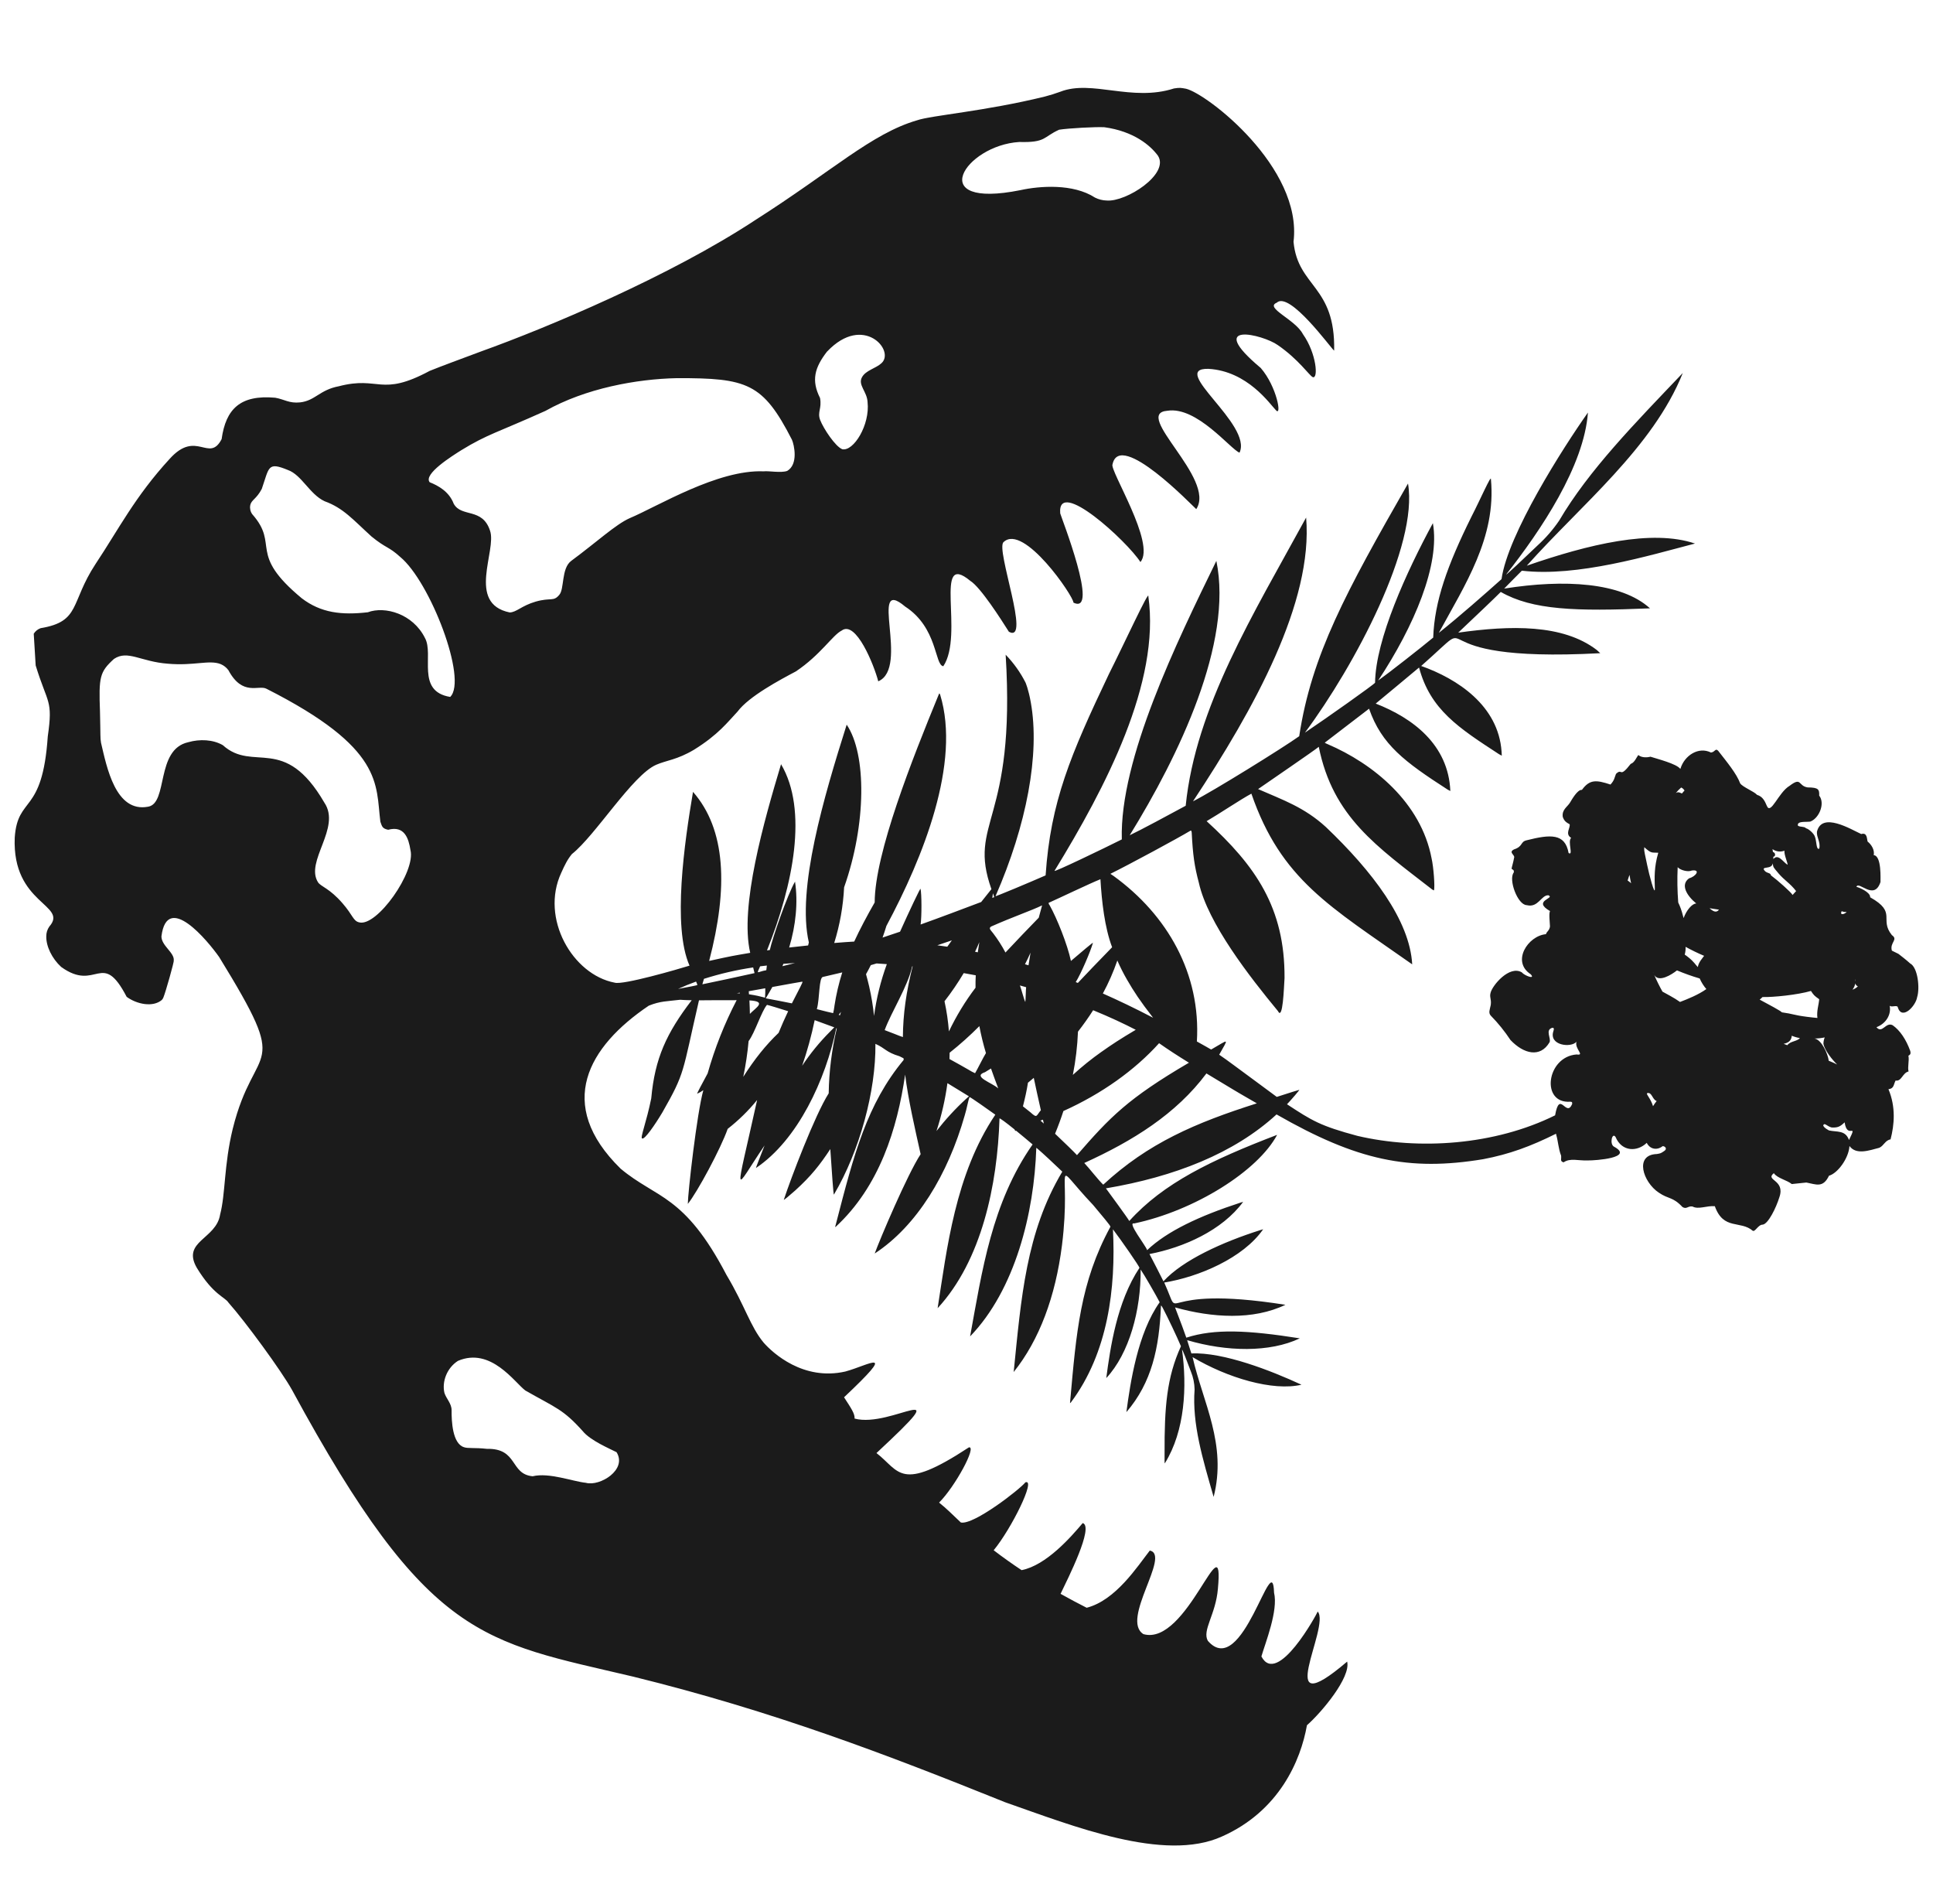 <svg width="66" height="65" viewBox="0 0 66 65" fill="none" xmlns="http://www.w3.org/2000/svg">
<path d="M41.716 62.695C43.677 61.828 44.412 60.097 44.624 58.895C45.125 58.454 46.127 57.261 45.997 56.722C43.386 58.948 45.443 55.535 44.992 55.013C44.974 55.075 43.614 57.59 43.069 56.546C43.205 56.077 43.649 54.98 43.501 54.369C43.451 52.746 42.431 57.377 41.241 56.014C41.036 55.652 41.512 55.12 41.584 54.232C41.807 51.815 40.538 56.211 39.041 55.784C38.25 55.292 39.987 53.081 39.259 52.931C38.832 53.478 38.096 54.629 37.103 54.884C36.817 54.739 36.519 54.581 36.212 54.409C36.456 53.897 37.363 52.112 36.968 51.993C36.575 52.459 35.726 53.436 34.881 53.6C34.562 53.388 34.242 53.162 33.928 52.921C34.53 52.193 35.388 50.462 35.01 50.603C34.835 50.831 33.242 52.071 32.807 51.973C32.524 51.708 32.329 51.504 32.064 51.294C32.611 50.749 33.362 49.362 33.083 49.408C30.717 50.963 30.723 50.217 29.926 49.603C32.793 46.934 30.45 48.768 29.179 48.426C29.191 48.26 29.061 48.073 28.819 47.699C30.677 45.946 29.69 46.594 28.862 46.82C27.423 47.145 26.384 46.185 26.076 45.836C25.616 45.284 25.44 44.584 24.804 43.521C23.362 40.762 22.424 40.928 21.189 39.894C18.94 37.69 20.086 35.724 22.151 34.331C22.55 34.17 22.775 34.184 23.221 34.129C23.343 34.137 23.442 34.143 23.617 34.145C22.758 35.268 22.36 36.124 22.236 37.495C22.075 38.3 21.846 38.858 21.926 38.864C22.01 38.909 22.355 38.41 22.616 37.974C23.403 36.592 23.283 36.669 23.866 34.148C24.193 34.148 24.595 34.139 25.152 34.143C24.738 34.94 24.406 35.778 24.161 36.644C23.963 37.005 23.79 37.338 23.803 37.336C23.877 37.303 23.948 37.263 24.015 37.215C23.796 37.987 23.486 40.724 23.485 41.098C23.815 40.687 24.609 39.21 24.846 38.536C25.216 38.247 25.554 37.917 25.851 37.551C25.074 41.071 25.029 40.683 26.105 39.102C25.945 39.509 25.805 39.871 25.81 39.873C27.241 38.915 28.193 36.852 28.553 35.102C28.56 35.103 28.566 35.105 28.571 35.108C28.399 35.833 28.306 36.576 28.295 37.323C27.825 38.06 26.995 40.245 26.764 40.952C26.738 40.996 26.956 40.814 27.154 40.637C27.694 40.147 27.995 39.765 28.35 39.226C28.4 39.946 28.456 40.856 28.476 40.775C29.355 39.283 29.909 37.238 29.89 35.634C30.235 35.786 30.242 35.916 30.712 36.057L30.851 36.127L30.855 36.182C29.601 37.692 29.159 39.393 28.549 41.755C28.528 41.854 28.499 41.895 28.532 41.882C30.026 40.503 30.637 38.533 30.905 36.683C31.004 37.512 31.247 38.562 31.434 39.4C30.982 40.085 30.03 42.335 29.866 42.791C31.309 41.846 32.364 40.093 32.939 38.078C33.012 37.847 33.058 37.547 33.105 37.451C33.132 37.446 33.774 37.902 33.984 38.052C32.61 40.092 32.332 42.642 32.014 44.658C33.52 43.028 34.056 40.447 34.127 38.18C34.139 38.166 34.348 38.319 34.638 38.554C34.657 38.594 34.67 38.615 34.674 38.613C34.679 38.606 34.682 38.599 34.684 38.591C34.819 38.699 35.117 38.95 35.257 39.068C33.859 41.065 33.53 43.397 33.123 45.621C34.659 44.03 35.313 41.407 35.383 39.182L35.433 39.221C35.568 39.334 36.058 39.789 36.271 39.997C35.032 42.064 34.865 44.326 34.611 46.837C35.488 45.741 36.038 44.263 36.26 42.51C36.607 39.731 35.826 39.557 37.325 41.137C37.6 41.472 37.937 41.855 37.913 41.88C36.883 43.773 36.749 45.494 36.542 47.807C36.542 47.883 36.514 47.928 36.565 47.873C37.834 46.182 38.103 43.966 38 41.965C38.282 42.335 38.915 43.246 38.905 43.281C38.132 44.446 37.91 46.009 37.772 47.044C38.558 46.201 38.958 44.723 38.946 43.338C39.073 43.522 39.471 44.213 39.596 44.455C38.846 45.505 38.593 47.199 38.459 48.206C39.328 47.196 39.581 46.006 39.639 44.584C39.639 44.558 39.651 44.557 39.704 44.654C39.879 44.987 40.187 45.636 40.322 45.957C39.837 47.018 39.757 48.034 39.763 49.613C39.766 49.829 39.755 49.988 39.775 49.947C40.464 48.84 40.531 47.322 40.359 46.078C40.359 46.077 40.359 46.076 40.359 46.075C40.359 46.075 40.359 46.074 40.359 46.073C40.374 46.063 40.523 46.45 40.661 46.818C40.741 47.013 40.784 47.222 40.788 47.433C40.7 48.604 41.063 49.802 41.438 51.1C41.898 49.306 41.075 47.883 40.719 46.328C41.899 47.033 43.461 47.5 44.437 47.27C43.388 46.784 41.779 46.157 40.678 46.201C40.651 46.112 40.544 45.794 40.534 45.749C41.884 46.147 43.355 46.175 44.38 45.687C42.607 45.407 41.467 45.353 40.505 45.664C40.435 45.455 40.322 45.158 40.121 44.631C41.388 44.987 42.787 45.072 43.889 44.542C39.24 43.808 40.432 45.293 39.751 43.782C40.924 43.592 42.448 42.948 43.129 41.963L43.042 41.989C41.748 42.397 40.381 43.018 39.725 43.74C39.638 43.557 39.344 42.996 39.248 42.809C40.413 42.586 41.731 42.002 42.446 41.027L42.358 41.053C40.943 41.513 39.842 42.034 39.168 42.676C39.122 42.522 38.469 41.704 38.726 41.765C40.785 41.331 42.947 39.977 43.606 38.74C41.36 39.6 39.721 40.391 38.558 41.681C38.504 41.579 37.874 40.723 37.76 40.567C40.093 40.173 42.133 39.378 43.586 38.043C46.343 39.623 48.112 39.987 50.638 39.572C51.541 39.401 52.268 39.13 53.129 38.702C53.129 38.713 53.133 38.724 53.135 38.736C53.204 38.974 53.208 39.208 53.302 39.45C53.318 39.572 53.256 39.641 53.387 39.679C53.617 39.521 53.89 39.629 54.218 39.614C54.464 39.618 55.815 39.525 55.107 39.143C54.949 39.058 55.044 38.639 55.16 38.811C55.378 39.331 55.912 39.32 56.226 39.013C56.336 39.234 56.578 39.278 56.769 39.126C56.843 39.122 56.946 39.214 56.82 39.294C56.707 39.369 56.711 39.371 56.571 39.395C55.795 39.419 56.096 40.352 56.636 40.712C56.979 40.947 57.107 40.844 57.447 41.205C57.592 41.291 57.629 41.161 57.788 41.186C57.988 41.297 58.274 41.153 58.551 41.176C58.847 42.007 59.425 41.651 59.846 42.015C59.933 42.059 60.027 41.804 60.189 41.805C60.375 41.776 60.642 41.235 60.755 40.869C60.965 40.263 60.252 40.303 60.566 40.048C60.674 40.219 61.027 40.29 61.178 40.42C61.32 40.405 61.491 40.387 61.676 40.368C62.011 40.431 62.244 40.563 62.449 40.135C62.735 40.06 63.122 39.55 63.148 39.121C63.377 39.435 63.818 39.273 64.166 39.182C64.325 39.11 64.365 38.926 64.551 38.895C64.682 38.392 64.733 37.787 64.479 37.182C64.675 37.161 64.65 37.021 64.723 36.886C64.929 36.925 64.954 36.628 65.166 36.576C65.125 36.432 65.195 36.208 65.161 36.039C65.205 36.008 65.255 35.995 65.222 35.873C65.079 35.48 64.873 35.175 64.625 35C64.386 34.871 64.273 35.302 64.069 35.066C64.406 34.937 64.581 34.626 64.52 34.33C64.578 34.405 64.796 34.282 64.802 34.401C64.951 34.833 65.412 34.337 65.458 34.041C65.557 33.734 65.483 33.025 65.219 32.888C65.087 32.768 64.921 32.64 64.82 32.562C64.803 32.554 64.697 32.501 64.596 32.452C64.514 32.175 64.825 32.079 64.596 31.922C64.153 31.373 64.786 31.155 63.857 30.632L63.854 30.616C63.85 30.454 63.483 30.296 63.385 30.274C63.462 30.053 63.99 30.767 64.207 30.11C64.204 30.017 64.251 29.215 63.976 29.192C64.012 29.015 63.898 28.831 63.768 28.729C63.739 28.636 63.757 28.408 63.55 28.472C63.205 28.315 62.203 27.698 62.037 28.394C62.022 28.584 62.161 28.734 62.12 28.964C62.011 29.044 62.029 28.718 61.971 28.571C61.938 28.45 61.753 28.3 61.684 28.282C61.676 28.277 61.668 28.274 61.659 28.27C61.597 28.206 61.479 28.241 61.389 28.188C61.333 27.997 61.771 28.082 61.834 28.037C62.133 27.9 62.314 27.41 62.114 27.16C62.121 26.953 62.099 26.882 61.721 26.88C61.388 26.83 61.521 26.508 61.104 26.825C60.722 27.049 60.459 27.841 60.325 27.506C60.261 27.355 60.19 27.193 59.993 27.134C59.893 27.019 59.504 26.869 59.417 26.743C59.294 26.411 58.97 26.021 58.667 25.632C58.566 25.525 58.565 25.672 58.419 25.689C57.992 25.477 57.518 25.791 57.381 26.229L57.373 26.249C57.249 26.072 56.568 25.902 56.355 25.832C56.275 25.853 56.065 25.883 55.938 25.774C55.883 25.842 55.807 26.039 55.679 26.076C55.277 26.595 55.404 26.199 55.176 26.418C55.121 26.553 55.125 26.633 54.988 26.782C54.5 26.62 54.277 26.602 54.012 26.965C53.865 26.942 53.662 27.306 53.605 27.4C53.51 27.552 53.326 27.638 53.358 27.883C53.407 28.029 53.476 28.073 53.592 28.137C53.63 28.249 53.422 28.468 53.645 28.602C53.514 28.723 53.733 29.23 53.558 29.119C53.437 28.445 52.943 28.477 52.116 28.687C51.906 28.739 52.004 28.895 51.695 28.996C51.485 29.103 51.745 29.18 51.695 29.291C51.674 29.42 51.619 29.595 51.611 29.654C51.628 29.685 51.712 29.686 51.684 29.787C51.499 30.022 51.815 30.891 52.129 30.899C52.523 30.999 52.622 30.55 52.867 30.562C53.114 30.669 52.301 30.745 52.924 31.101C52.88 31.176 52.916 31.48 52.922 31.625C52.906 31.768 52.804 31.805 52.785 31.89C52.168 31.945 51.598 32.825 52.266 33.26C52.434 33.448 52.051 33.307 51.96 33.193C51.535 32.942 50.955 33.638 50.894 33.89C50.85 34.044 50.928 34.102 50.9 34.307C50.867 34.472 50.813 34.572 50.9 34.67C51.151 34.925 51.376 35.205 51.574 35.504C52.031 35.984 52.592 36.113 52.906 35.582C52.973 35.45 52.743 35.155 53.005 35.085C53.065 35.085 53.062 35.13 53.04 35.197C52.872 35.691 53.645 35.78 53.827 35.562C53.755 35.803 54.13 36.041 53.831 35.996C52.801 36.073 52.597 37.686 53.618 37.609C53.662 37.617 53.685 37.606 53.68 37.687C53.472 38.173 53.255 37.184 53.097 38.074C51.031 39.096 48.445 39.267 46.347 38.775C45.077 38.434 44.802 38.26 43.943 37.696C44.053 37.584 44.408 37.175 44.359 37.205C44.355 37.202 44.014 37.31 43.594 37.445C43.359 37.273 43.11 37.085 42.831 36.881C42.307 36.499 41.924 36.204 41.628 36.004C41.967 35.402 41.97 35.477 41.353 35.828C41.238 35.759 41.156 35.716 40.866 35.553C41.006 33.241 39.86 31.238 38.029 29.908L37.913 29.83C38.575 29.502 40.188 28.631 40.628 28.368C40.662 28.349 40.68 28.339 40.689 28.418C40.729 29.19 40.782 29.567 40.934 30.137C41.24 31.516 42.676 33.356 43.633 34.514C43.803 34.859 43.837 33.722 43.859 33.387C43.873 30.985 42.863 29.551 41.199 28.032C41.627 27.783 42.348 27.297 42.727 27.093C43.744 30.034 45.411 30.944 48.218 32.92C48.135 31.415 46.852 29.739 45.272 28.233C44.529 27.553 43.796 27.306 42.956 26.937C43.252 26.73 44.868 25.627 45.028 25.494C45.509 27.888 47.013 28.898 48.892 30.358C48.936 30.384 48.951 30.402 48.961 30.389C48.999 30.289 48.947 29.59 48.88 29.304C48.519 27.395 46.886 26.068 45.328 25.402C45.294 25.39 45.262 25.373 45.232 25.353C45.51 25.136 46.466 24.411 46.745 24.193C47.173 25.42 47.955 26.004 49.428 26.954L49.52 27.003C49.454 25.418 48.234 24.511 46.972 24.018C47.261 23.777 48.164 23.032 48.452 22.787C48.836 24.23 49.814 24.853 51.184 25.747L51.277 25.797L51.269 25.653C51.158 24.087 49.765 23.174 48.525 22.734C50.855 20.675 47.93 22.659 54.639 22.298L54.523 22.191C53.363 21.299 51.568 21.346 49.789 21.597C50.538 20.888 50.966 20.482 51.242 20.207C52.323 20.826 53.796 20.873 56.337 20.767C55.356 19.876 53.413 19.767 51.358 20.093C51.387 20.058 51.854 19.592 51.962 19.482C53.856 19.703 56.289 18.968 57.874 18.555C56.403 18.058 54.247 18.579 52.131 19.311C53.974 17.244 56.434 15.284 57.457 12.733C55.821 14.45 54.251 16.047 53.235 17.773C53.025 18.081 52.779 18.364 52.504 18.615C51.986 19.11 51.435 19.631 51.424 19.613C52.614 18.105 54.086 15.909 54.218 14.083C53.368 15.286 51.483 18.238 51.268 19.77C50.705 20.272 49.85 21.028 49.127 21.604C50.017 19.967 51.093 18.347 50.906 16.361C50.919 16.184 50.54 17.06 50.239 17.642C49.416 19.304 48.979 20.526 48.935 21.765C48.541 22.094 47.385 22.999 47.056 23.231C48.283 21.376 49.176 19.27 48.924 17.859C48.028 19.51 46.968 21.829 46.95 23.306C46.923 23.362 45.261 24.537 44.555 25.011C46.257 22.722 48.432 18.626 48.075 16.506C45.965 20.192 44.78 22.359 44.36 25.132C43.802 25.53 41.425 27.006 40.733 27.355C42.821 24.201 44.841 20.551 44.596 17.668C42.797 20.962 40.824 24.139 40.484 27.506C39.935 27.804 38.933 28.343 38.572 28.513C40.244 25.809 42.107 21.945 41.531 19.147C40.187 21.901 38.224 25.914 38.303 28.655C37.712 28.952 35.936 29.807 36.006 29.726C37.755 26.872 39.623 23.293 39.209 20.356C39.244 20.103 38.371 22.002 37.864 23.007C36.55 25.77 35.871 27.37 35.701 29.883C35.244 30.084 33.934 30.637 33.992 30.59C35.051 28.168 35.514 25.744 35.195 23.976C35.115 23.523 35.015 23.299 35.014 23.298C34.837 22.95 34.608 22.63 34.337 22.35C34.695 28.115 33.026 28.027 33.851 30.353C33.775 30.447 33.647 30.608 33.501 30.792C32.858 31.035 32.082 31.328 31.433 31.56C31.474 31.278 31.47 30.5 31.43 30.34C31.418 30.317 31.035 31.128 30.731 31.805L30.134 32.006C30.182 31.871 30.226 31.739 30.265 31.608C31.52 29.267 32.813 26.042 32.101 23.716C32.063 23.625 32.063 23.703 32.043 23.731C31.154 25.896 29.869 29.126 29.865 30.807C29.621 31.23 29.345 31.75 29.166 32.142C28.962 32.154 28.729 32.17 28.483 32.191C28.675 31.575 28.789 30.936 28.821 30.291C29.582 28.137 29.593 25.747 28.909 24.738C28.129 27.201 27.199 30.348 27.617 32.172L27.592 32.275C27.406 32.294 27.189 32.319 26.945 32.345C27.174 31.587 27.251 30.797 27.145 30.096C26.883 30.547 26.363 32.05 26.285 32.43C26.253 32.435 26.221 32.44 26.188 32.444C27.085 30.204 27.594 27.651 26.668 26.088C26.09 28.013 25.247 30.947 25.615 32.527C25.02 32.63 25.006 32.627 24.213 32.803C24.868 30.299 24.786 28.315 23.662 27.032C23.37 28.756 22.953 31.627 23.543 32.964C23.169 33.081 21.263 33.635 20.987 33.545C19.55 33.272 18.441 31.35 19.163 29.795C19.279 29.537 19.373 29.341 19.527 29.155C20.328 28.523 21.595 26.46 22.405 26.107C22.762 25.952 23.11 25.941 23.694 25.595C24.532 25.076 24.851 24.642 25.184 24.29C25.572 23.768 26.647 23.199 27.174 22.92C28.015 22.358 28.431 21.678 28.736 21.527C29.224 21.16 29.844 22.703 29.987 23.258C31.075 22.794 29.629 19.627 30.905 20.706C32.021 21.431 31.906 22.703 32.208 22.743C32.929 21.668 31.852 18.772 33.129 19.828C33.479 20.045 34.178 21.14 34.448 21.567C35.216 21.98 33.986 18.743 34.265 18.506C34.95 17.85 36.664 20.368 36.651 20.571C37.558 21.018 36.226 17.638 36.2 17.525C36.091 16.276 38.485 18.48 38.938 19.186C39.477 18.559 37.866 16.032 37.987 15.847C38.238 14.673 40.73 17.285 40.845 17.38C41.53 16.34 38.642 14.113 39.859 14.022C40.864 13.862 42.013 15.335 42.322 15.453C42.777 14.49 39.883 12.563 41.255 12.591C42.6 12.664 43.367 13.805 43.563 14.001C43.777 14.245 43.599 13.199 43.047 12.562C41.111 10.939 43.115 11.413 43.63 11.781C44.337 12.267 44.715 12.83 44.821 12.873C45.017 12.953 44.956 12.07 44.485 11.404C44.223 10.902 43.172 10.51 43.591 10.334C44.028 9.924 45.436 11.88 45.553 11.971C45.599 9.736 44.313 9.813 44.166 8.254C44.477 5.714 41.209 3.196 40.495 3.029C40.339 3.002 40.291 2.985 40.086 3.019C38.644 3.485 37.277 2.71 36.204 3.131C36.029 3.195 35.852 3.251 35.672 3.297C33.624 3.8 31.786 3.94 31.312 4.107C29.765 4.556 28.417 5.838 25.805 7.501C22.881 9.43 18.654 11.197 16.452 11.987C15.709 12.265 15.101 12.487 14.671 12.661C12.986 13.564 12.959 12.822 11.568 13.186C10.917 13.307 10.763 13.678 10.248 13.736C9.87 13.775 9.717 13.633 9.396 13.577C8.205 13.472 7.711 13.958 7.567 14.991C7.139 15.813 6.707 14.65 5.796 15.661C4.607 16.954 4.048 18.074 3.261 19.255C2.391 20.58 2.758 21.217 1.387 21.444C1.289 21.479 1.207 21.546 1.152 21.634L1.218 22.716C1.626 24.048 1.813 23.872 1.631 25.14C1.447 27.845 0.605 27.144 0.503 28.592C0.408 30.881 2.346 30.876 1.683 31.631C1.616 31.727 1.58 31.841 1.58 31.958C1.571 32.303 1.775 32.721 2.088 33.008C3.306 33.887 3.473 32.392 4.325 34.029C4.672 34.284 5.223 34.394 5.525 34.136C5.546 34.113 5.563 34.088 5.575 34.06C5.65 33.89 5.953 32.812 5.932 32.792C5.966 32.522 5.512 32.288 5.512 31.965C5.704 30.433 7.094 32.117 7.484 32.672C10 36.765 8.705 35.469 7.946 38.537C7.645 39.77 7.7 40.765 7.516 41.459C7.385 42.305 6.195 42.367 6.72 43.28C7.285 44.207 7.682 44.277 7.799 44.465C8.374 45.11 9.606 46.793 9.972 47.451C14.624 56.024 16.484 56.022 21.627 57.237C26.404 58.414 30.257 59.888 34.315 61.522C36.634 62.332 39.747 63.582 41.716 62.695ZM57.261 27.052C57.247 27.057 57.233 27.063 57.22 27.071C57.271 27.007 57.327 26.948 57.389 26.895L57.401 26.883C57.45 26.904 57.49 26.941 57.516 26.988C57.505 26.998 57.495 27.007 57.486 27.018L57.428 27.087C57.37 27.064 57.323 27.033 57.261 27.052ZM63.049 31.13C63.021 31.186 62.803 31.281 62.879 31.108C62.935 31.114 62.952 31.144 63.049 31.13ZM58.693 31.053C58.605 31.171 58.493 31.116 58.371 31.004C58.454 31.016 58.561 31.033 58.693 31.053ZM60.712 29.8C60.938 30.065 61.119 30.149 61.326 30.419C61.29 30.456 61.251 30.5 61.206 30.551C61.147 30.451 60.689 30.045 60.467 29.882C60.453 29.794 60.363 29.819 60.271 29.745C60.073 29.54 60.502 29.704 60.526 29.472C60.556 29.624 60.531 29.584 60.712 29.798L60.712 29.8ZM60.537 28.998C60.595 29.036 60.66 29.059 60.729 29.066C60.797 29.073 60.866 29.064 60.93 29.04C60.902 29.164 61.066 29.512 61.029 29.518C60.886 29.432 60.712 29.128 60.549 29.327C60.549 29.3 60.549 29.272 60.549 29.244C60.559 29.245 60.569 29.243 60.578 29.238C60.621 29.215 60.629 29.116 60.534 29.081C60.53 29.049 60.526 29.017 60.521 28.986C60.526 28.988 60.532 28.993 60.537 28.996L60.537 28.998ZM55.573 30.059C55.591 30.009 55.605 29.962 55.617 29.922L55.639 29.867C55.652 29.961 55.669 30.056 55.692 30.152C55.656 30.117 55.616 30.085 55.573 30.057L55.573 30.059ZM56.242 29.535C56.171 29.204 56.135 29.038 56.139 28.989C56.141 28.966 56.142 28.944 56.142 28.921C56.388 29.142 56.387 29.097 56.62 29.11C56.474 29.608 56.492 29.955 56.503 30.34C56.506 30.601 56.307 29.86 56.242 29.535ZM57.457 31.241C57.42 31.092 57.368 30.947 57.301 30.808C57.27 30.407 57.264 30.005 57.282 29.603C57.362 29.699 57.628 29.78 57.766 29.717C58.079 29.673 57.901 29.924 57.673 29.982C57.367 30.199 57.589 30.573 57.918 30.843C57.776 30.84 57.577 31.08 57.485 31.341C57.476 31.302 57.466 31.268 57.457 31.241ZM63.352 33.592C63.369 33.628 63.399 33.657 63.435 33.672C63.383 33.723 63.321 33.762 63.251 33.784C63.3 33.721 63.333 33.647 63.346 33.568C63.347 33.577 63.349 33.585 63.352 33.592ZM63.358 33.445C63.36 33.464 63.359 33.484 63.354 33.502C63.355 33.477 63.355 33.451 63.354 33.425C63.356 33.431 63.357 33.438 63.358 33.445ZM57.647 32.679C57.603 32.643 57.56 32.613 57.523 32.587C57.547 32.501 57.557 32.412 57.552 32.322C57.758 32.436 57.969 32.538 58.185 32.629C58.13 32.709 57.993 32.85 57.971 33.013C57.894 32.94 57.851 32.842 57.647 32.679ZM56.436 33.183C56.445 33.196 56.451 33.209 56.455 33.224L56.436 33.183ZM57.025 33.995C56.938 33.947 56.85 33.898 56.763 33.851C56.659 33.666 56.565 33.475 56.482 33.28C56.63 33.55 57.069 33.277 57.258 33.126C57.512 33.232 57.77 33.325 58.034 33.402C58.091 33.533 58.168 33.656 58.261 33.764C57.991 33.958 57.617 34.107 57.362 34.204C57.254 34.128 57.141 34.058 57.025 33.995ZM61.697 34.711C61.21 34.648 61.256 34.615 60.835 34.557C60.835 34.525 60.385 34.287 60.082 34.124C60.117 34.097 60.149 34.068 60.178 34.036C60.544 34.046 61.375 33.962 61.833 33.828C61.923 33.961 61.935 33.986 62.114 34.11C62.101 34.304 62.022 34.508 62.053 34.75C61.954 34.741 61.836 34.729 61.697 34.711ZM60.9 35.633C61.046 35.601 61.165 35.539 61.178 35.357C61.267 35.394 61.36 35.421 61.455 35.437C61.367 35.55 61.131 35.537 61.025 35.68C60.98 35.664 60.938 35.648 60.9 35.633ZM62.44 36.211C62.414 35.982 62.195 35.483 61.95 35.452C61.953 35.452 61.956 35.452 61.959 35.452C62.075 35.451 62.19 35.438 62.303 35.414C62.275 35.483 62.26 35.557 62.259 35.632C62.303 35.862 62.565 36.183 62.727 36.339C62.652 36.299 62.556 36.258 62.44 36.211ZM56.234 37.32C56.405 37.262 56.413 37.538 56.565 37.586C56.519 37.641 56.478 37.7 56.441 37.762C56.361 37.499 56.203 37.362 56.237 37.32L56.234 37.32ZM62.446 38.589C62.411 38.562 62.302 38.523 62.251 38.425C62.284 38.296 62.382 38.455 62.545 38.49C62.757 38.498 62.834 38.455 62.983 38.313C63.07 38.921 63.444 38.279 63.132 38.917C63.008 38.571 62.722 38.652 62.446 38.589ZM34.846 6.49C31.535 7.155 32.945 4.961 34.802 4.847C35.72 4.873 35.612 4.676 36.163 4.428C36.492 4.376 37.413 4.327 37.706 4.343C38.712 4.481 39.282 4.966 39.538 5.318C39.938 5.945 38.446 6.902 37.787 6.845C37.649 6.842 37.513 6.808 37.389 6.746C36.638 6.258 35.493 6.348 34.846 6.49ZM28.246 11.995C29.478 10.701 30.576 11.971 30.096 12.399C29.905 12.576 29.559 12.641 29.432 12.877C29.283 13.142 29.607 13.368 29.622 13.726C29.709 14.504 29.144 15.418 28.758 15.335C28.522 15.243 28.119 14.635 28.003 14.337C27.9 14.063 28.067 13.945 27.999 13.586C27.698 12.988 27.807 12.556 28.244 11.994L28.246 11.995ZM15.748 15.37C16.646 14.819 16.982 14.766 18.624 14.026C19.997 13.253 21.739 12.938 23.111 12.909C25.515 12.903 26.049 13.077 27.04 15.011C27.116 15.184 27.265 15.85 26.878 16.076C26.662 16.152 26.252 16.069 26.072 16.09C24.499 16.025 22.445 17.293 21.498 17.69C21.017 17.905 20.385 18.496 19.502 19.148C19.159 19.406 19.276 20.11 19.094 20.309C18.894 20.548 18.81 20.389 18.291 20.537C17.801 20.68 17.639 20.901 17.403 20.907C15.92 20.602 16.969 18.792 16.732 18.117C16.47 17.316 15.758 17.675 15.492 17.197C15.334 16.779 14.959 16.576 14.671 16.462C14.445 16.184 15.445 15.561 15.748 15.37ZM14.508 21.776C14.097 20.952 13.144 20.683 12.559 20.901C11.665 21.003 10.962 20.925 10.304 20.424C8.438 18.878 9.555 18.622 8.615 17.556C8.583 17.513 8.56 17.464 8.548 17.412C8.536 17.359 8.534 17.305 8.544 17.252C8.581 17.058 8.749 17.049 8.938 16.69C9.196 15.945 9.133 15.758 9.829 16.044C10.301 16.211 10.572 16.874 11.084 17.111C11.724 17.341 12.06 17.747 12.683 18.313C13.195 18.731 13.259 18.644 13.662 19.01C14.686 19.849 15.976 23.207 15.371 23.791C14.189 23.597 14.829 22.345 14.508 21.776ZM12.266 31.487C12.055 31.44 12.056 31.249 11.694 30.834C11.25 30.323 10.971 30.274 10.862 30.124C10.399 29.41 11.657 28.266 11.077 27.403C9.705 25.041 8.654 26.382 7.607 25.437C7.272 25.244 6.821 25.224 6.427 25.337C5.305 25.584 5.747 27.421 5.058 27.538C3.944 27.751 3.644 26.182 3.449 25.355C3.419 25.171 3.435 25.151 3.414 24.295C3.37 23.107 3.403 22.939 3.891 22.494C4.362 22.177 4.804 22.589 5.733 22.657C6.62 22.736 7.144 22.517 7.533 22.67C7.639 22.714 7.731 22.786 7.799 22.879C8.284 23.783 8.833 23.369 9.098 23.512C13.114 25.544 12.826 26.77 12.987 28.051C13.045 28.209 13.048 28.283 13.253 28.326C13.81 28.176 13.952 28.62 14.014 29.017C14.205 29.756 12.869 31.644 12.266 31.487ZM25.59 34.171L25.59 34.151C26.202 34.187 25.808 34.396 25.604 34.611C25.602 34.459 25.596 34.311 25.589 34.171L25.59 34.171ZM29.682 33.696C29.646 33.544 29.6 33.361 29.569 33.256C29.627 33.153 29.682 33.05 29.733 32.947C29.792 32.929 29.858 32.91 29.93 32.889C30.045 32.896 30.162 32.905 30.28 32.913C30.071 33.484 29.924 34.077 29.843 34.68C29.809 34.349 29.755 34.02 29.681 33.696L29.682 33.696ZM28.681 34.658L28.636 34.644L28.714 34.542L28.681 34.658ZM28.491 34.344C28.481 34.425 28.466 34.506 28.447 34.585C28.442 34.589 28.093 34.502 27.89 34.449C27.993 34.088 27.954 33.351 28.105 33.348C28.148 33.338 28.486 33.26 28.758 33.195C28.639 33.571 28.549 33.954 28.49 34.344L28.491 34.344ZM25.378 36.76C25.462 36.357 25.523 35.95 25.56 35.54C25.774 35.259 26 34.52 26.188 34.303C26.251 34.315 26.617 34.427 26.911 34.52C26.794 34.765 26.685 35.011 26.584 35.259C26.147 35.676 25.769 36.147 25.378 36.76ZM28.336 35.222C27.982 35.576 27.665 35.965 27.388 36.383C27.564 35.874 27.707 35.353 27.816 34.825C27.935 34.866 28.357 35.022 28.486 35.07L28.336 35.222ZM30.56 35.301C30.389 35.236 30.231 35.173 30.206 35.165C30.432 34.546 30.996 33.676 31.145 32.99C31.15 32.99 31.156 32.99 31.161 32.99C30.942 33.855 30.833 34.615 30.828 35.402C30.772 35.385 30.672 35.347 30.559 35.301L30.56 35.301ZM33.309 33.717C32.956 34.181 32.652 34.681 32.4 35.209C32.373 34.863 32.323 34.519 32.249 34.18C32.487 33.874 32.706 33.553 32.905 33.219C33.043 33.243 33.18 33.267 33.316 33.294C33.309 33.436 33.306 33.577 33.308 33.717L33.309 33.717ZM34.825 33.641C34.896 33.661 34.966 33.68 35.036 33.7C35.023 33.809 35.021 34.127 35.008 34.205C34.965 34.13 34.881 33.792 34.824 33.641L34.825 33.641ZM33.077 36.521C32.92 36.427 32.631 36.27 32.419 36.152C32.421 36.08 32.423 36.009 32.424 35.937C32.779 35.655 33.118 35.352 33.439 35.029C33.498 35.34 33.573 35.647 33.664 35.949C33.564 36.11 33.385 36.479 33.293 36.636C33.218 36.603 33.146 36.565 33.076 36.521L33.077 36.521ZM33.634 36.6C33.698 36.562 33.765 36.52 33.836 36.475C33.906 36.674 33.992 36.912 34.084 37.156C33.883 36.962 33.176 36.752 33.634 36.6L33.634 36.6ZM32.992 37.506C32.623 37.844 32.283 38.214 31.975 38.61C32.149 38.078 32.274 37.531 32.349 36.976C32.368 36.987 33.048 37.403 33.083 37.425L32.992 37.506ZM35.19 37.976C35.13 37.926 35.028 37.847 34.927 37.767C34.999 37.486 35.059 37.216 35.098 36.961C35.167 36.904 35.235 36.848 35.297 36.795C35.352 37.06 35.445 37.486 35.539 37.9C35.375 38.09 35.421 38.185 35.189 37.976L35.19 37.976ZM35.526 38.253L35.61 38.223L35.64 38.355L35.526 38.253ZM41.434 36.79L41.439 36.793C41.633 36.912 41.891 37.068 42.13 37.209C42.173 37.235 42.225 37.266 42.336 37.331C42.376 37.355 42.427 37.384 42.52 37.438C42.613 37.493 42.753 37.573 42.913 37.665C40.815 38.332 39.203 39.022 37.669 40.441C37.504 40.287 37.207 39.898 37.021 39.701C38.679 38.947 40.157 38.031 41.192 36.644C41.27 36.69 41.35 36.739 41.434 36.79ZM39.579 35.609L39.576 35.612C39.897 35.838 40.194 36.03 40.595 36.278C38.509 37.5 37.9 38.134 36.772 39.433C36.705 39.355 36.31 38.971 36.024 38.702C36.13 38.444 36.225 38.186 36.309 37.927C37.62 37.337 38.745 36.534 39.578 35.609L39.579 35.609ZM37.612 35.904C37.269 36.146 36.941 36.41 36.631 36.694C36.728 36.207 36.786 35.714 36.806 35.218C36.993 34.978 37.166 34.734 37.324 34.486C37.898 34.721 38.388 34.952 38.779 35.154C38.24 35.474 37.959 35.659 37.613 35.904L37.612 35.904ZM38.48 33.442C38.719 33.856 38.924 34.167 39.371 34.743C38.755 34.42 38.179 34.147 37.656 33.915C37.851 33.554 38.016 33.178 38.15 32.789C38.248 33.013 38.358 33.231 38.48 33.442L38.48 33.442ZM33.904 30.493L33.947 30.626L33.881 30.651L33.904 30.493ZM35.801 30.822C36.137 30.673 37.231 30.149 37.573 30.014C37.617 30.765 37.716 31.662 37.972 32.336C37.568 32.751 36.985 33.355 36.806 33.55L36.801 33.554C36.777 33.545 36.754 33.535 36.73 33.526C36.914 33.23 37.235 32.479 37.318 32.183C37.308 32.176 36.963 32.464 36.566 32.804C36.445 32.236 36.086 31.343 35.842 30.91C35.82 30.886 35.806 30.855 35.801 30.822ZM32.004 32.269C32.135 32.224 32.321 32.163 32.5 32.101C32.446 32.175 32.394 32.247 32.344 32.318C32.228 32.3 32.115 32.283 32.004 32.269ZM33.292 32.489C33.344 32.38 33.393 32.271 33.438 32.162C33.419 32.279 33.401 32.395 33.386 32.509C33.354 32.502 33.323 32.495 33.292 32.489L33.292 32.489ZM33.911 31.86C33.813 31.736 33.749 31.688 33.843 31.628C34.58 31.3 35.214 31.086 35.581 30.907L35.467 31.327C35.191 31.609 34.649 32.173 34.33 32.516C34.209 32.286 34.068 32.067 33.911 31.86L33.911 31.86ZM35.187 32.52C35.162 32.658 35.139 32.805 35.117 32.953C35.074 32.94 35.035 32.927 34.997 32.916C35.066 32.784 35.129 32.652 35.187 32.52L35.187 32.52ZM27.146 32.874C27.015 32.907 26.867 32.945 26.715 32.983L26.748 32.902C26.88 32.892 27.012 32.882 27.147 32.874L27.146 32.874ZM26.184 32.959C26.177 33.013 26.171 33.066 26.165 33.12C25.852 33.171 25.815 33.297 25.953 32.987C26.033 32.979 26.108 32.969 26.187 32.96L26.184 32.959ZM25.715 33.024L25.763 33.219C25.297 33.323 24.268 33.545 23.981 33.601L24.036 33.414C24.585 33.24 25.148 33.109 25.718 33.025L25.715 33.024ZM23.766 33.507C23.785 33.545 23.801 33.585 23.812 33.626C23.812 33.634 23.506 33.693 23.152 33.759C23.345 33.67 23.55 33.586 23.769 33.507L23.766 33.507ZM25.141 33.904C25.194 33.91 25.286 33.863 25.259 33.911C25.217 33.907 25.178 33.905 25.144 33.903L25.141 33.904ZM25.616 33.948C25.602 33.948 25.587 33.944 25.572 33.942L25.566 33.837L26.129 33.736C26.132 33.843 26.129 33.95 26.121 34.057C25.956 34.011 25.788 33.975 25.619 33.95L25.616 33.948ZM26.278 33.856C26.31 33.803 26.341 33.748 26.371 33.693C26.764 33.62 27.386 33.51 27.397 33.51L27.395 33.545C27.328 33.701 27.141 34.041 27.038 34.252C26.785 34.198 26.411 34.13 26.146 34.08L26.278 33.856ZM20.007 50.619C19.553 50.572 18.75 50.26 18.186 50.395C17.405 50.321 17.693 49.437 16.625 49.459C16.198 49.412 15.976 49.453 15.839 49.402C15.448 49.275 15.416 48.518 15.419 48.138C15.419 47.91 15.235 47.744 15.174 47.548C15.085 47.168 15.257 46.698 15.636 46.456C16.764 45.974 17.577 47.203 17.939 47.469C18.992 48.069 19.221 48.103 19.895 48.852C20.154 49.176 20.823 49.455 21.051 49.573C21.425 50.172 20.483 50.747 20.01 50.62L20.007 50.619Z" fill="#1B1B1B"/>
</svg>
